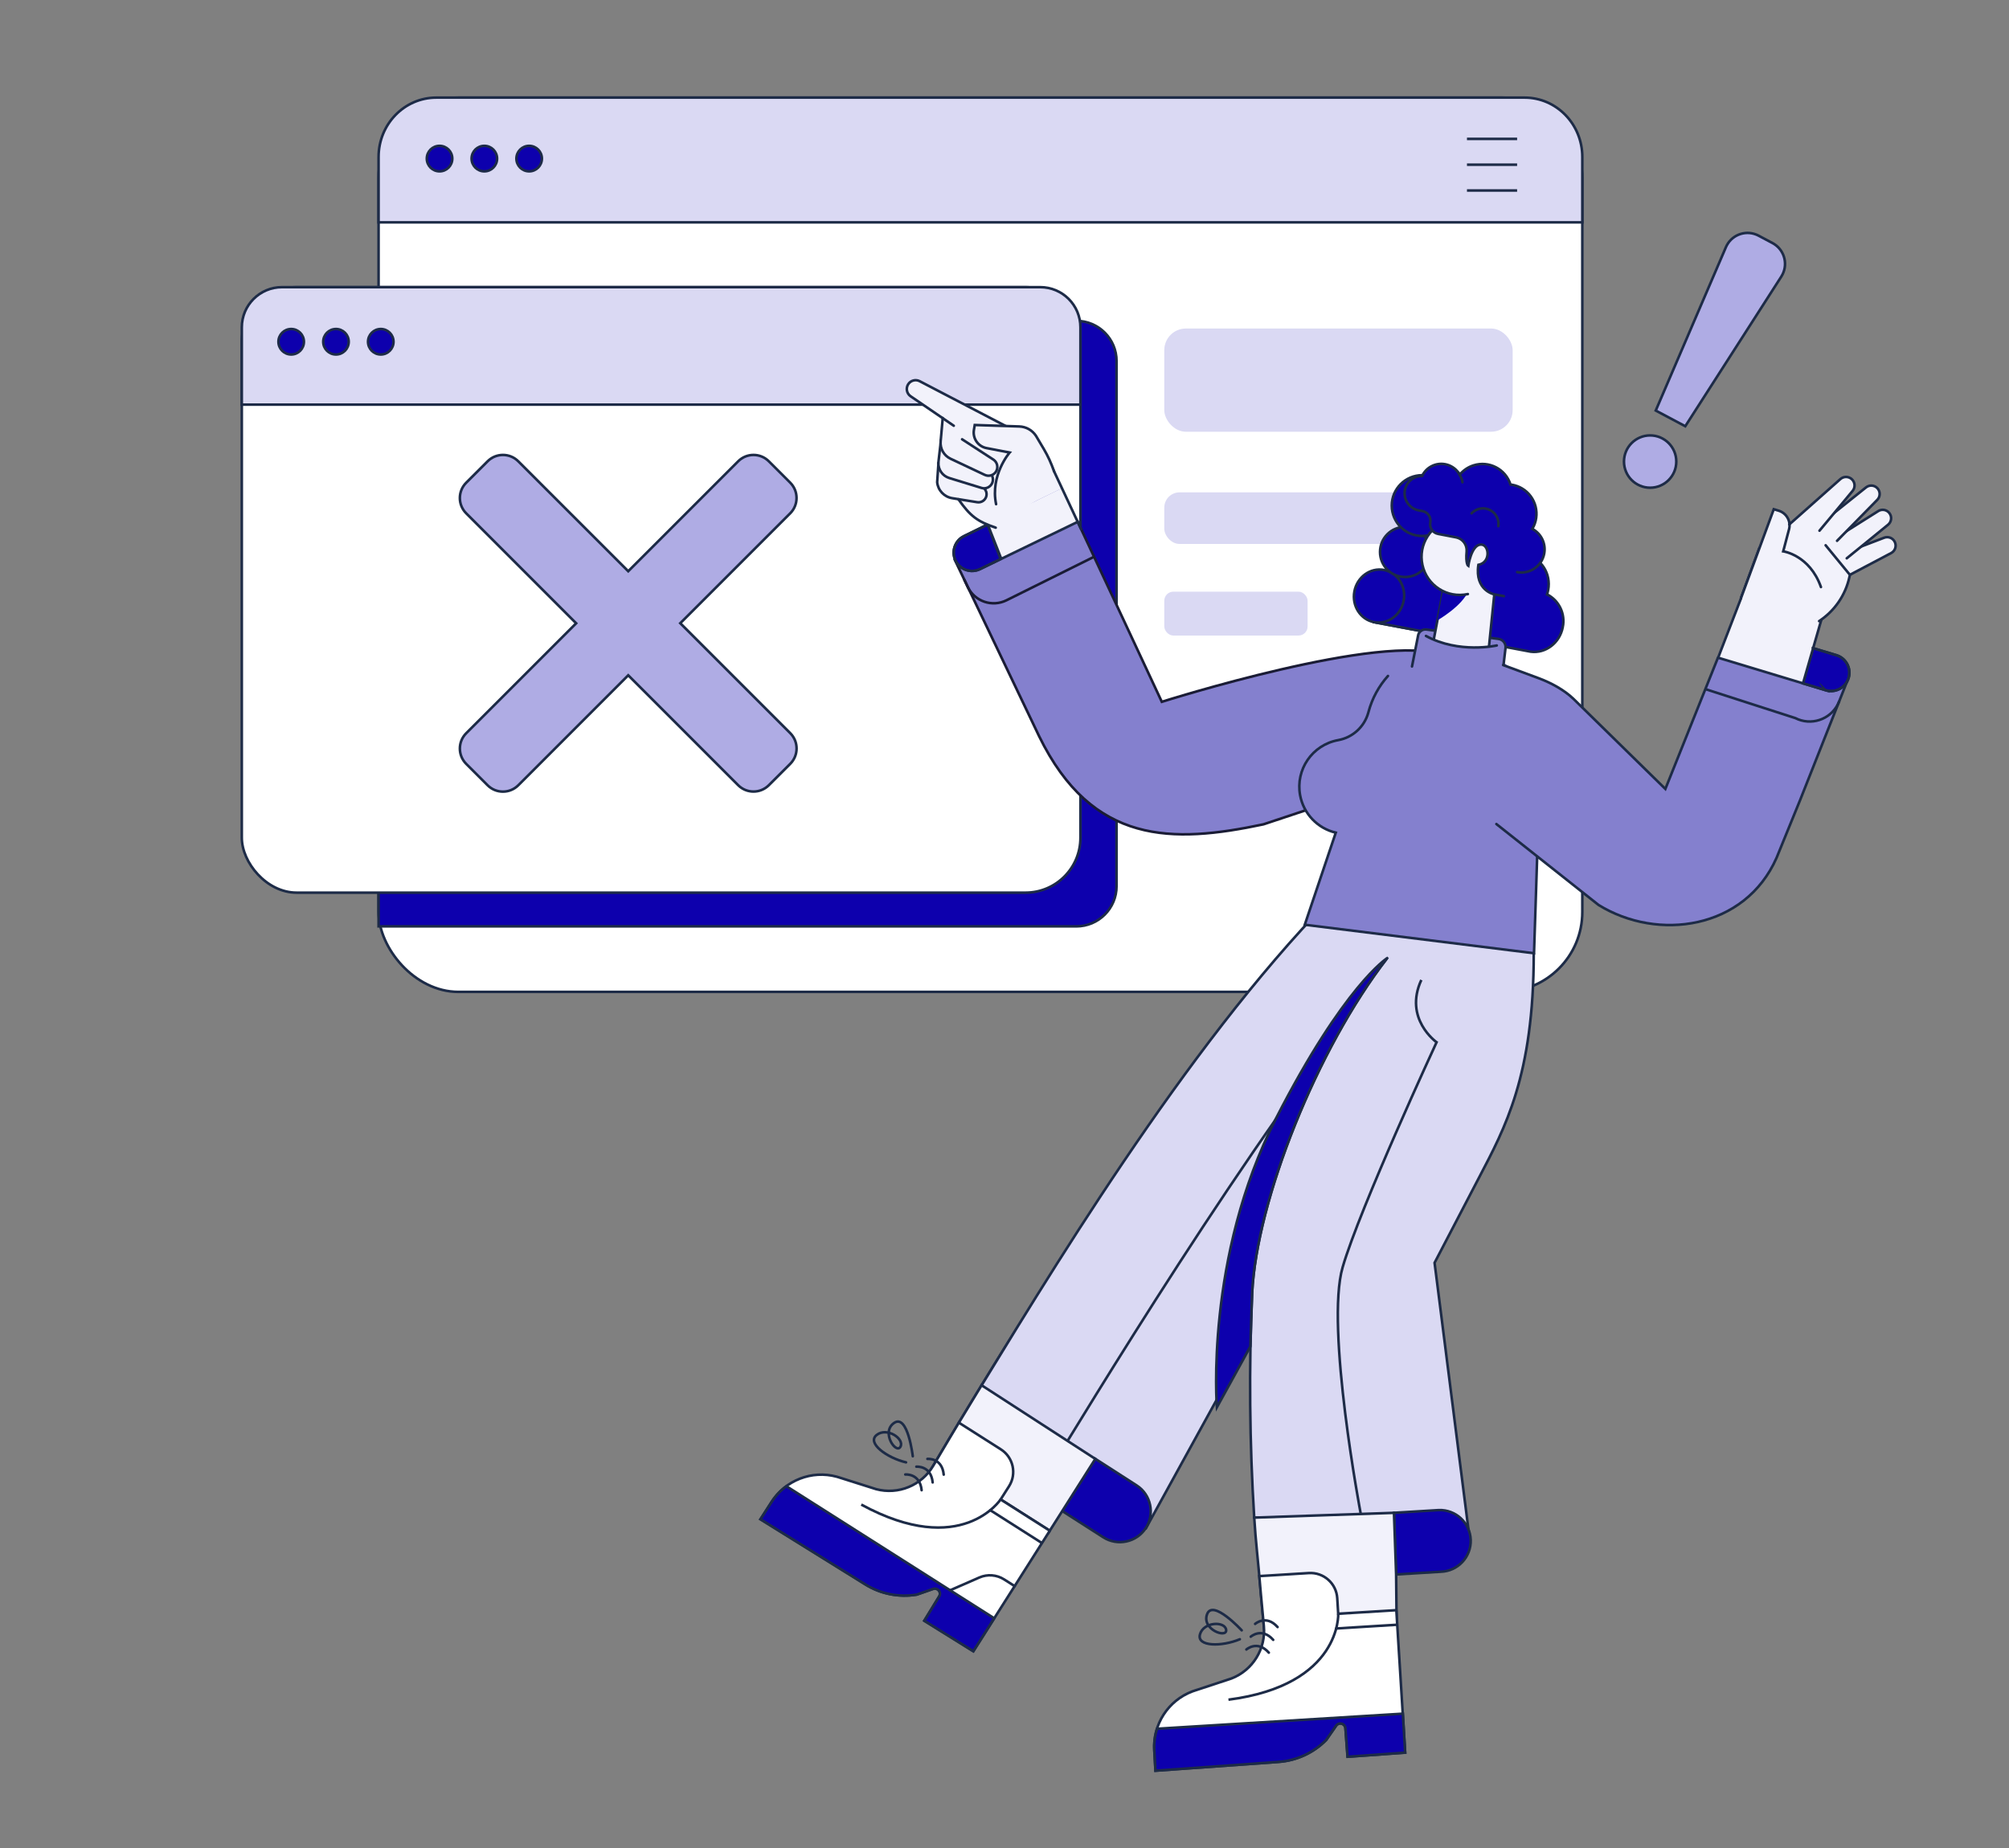 <?xml version="1.0" encoding="UTF-8"?>
<svg id="uuid-2a1ab9fd-f9ce-45ac-bfbe-9aad4f66171f" data-name="Ebene 1" xmlns="http://www.w3.org/2000/svg" viewBox="0 0 1140.535 1049.45">
  <rect x="0" y="0" width="1140.535" height="1049.45" fill="#808080" stroke="none"/>
  <defs>
    <style>
      .uuid-2916cad7-12b1-49dc-a77f-25bc380bf851, .uuid-6818872c-52ee-41ba-b872-087b3a0cde0d, .uuid-8f4f1ddf-4efe-49be-bdb9-7d9f70ac8fc1, .uuid-46db081c-3c8e-4216-a7c3-f56b3be059fd, .uuid-7813b119-87e4-4ebe-9019-13123c87ea54, .uuid-36655f1a-7a77-4bca-8a02-7f8fac1e841c, .uuid-4af03828-235c-47f1-8149-a493aee0f1af, .uuid-001f4666-bc84-4cfd-af64-8a49a3b13a31, .uuid-f5b5fd9c-09fd-436f-8306-54db52e6a306, .uuid-0b487bb8-88ff-494f-b76d-913cb4a74f58, .uuid-e37fadb4-6de1-43b4-bd99-46eaac1a3bb9, .uuid-0b23b803-e337-4e00-b96d-6111e0304206 {
        stroke-miterlimit: 10;
        stroke-width: 1.46px;
      }

      .uuid-2916cad7-12b1-49dc-a77f-25bc380bf851, .uuid-6818872c-52ee-41ba-b872-087b3a0cde0d, .uuid-8f4f1ddf-4efe-49be-bdb9-7d9f70ac8fc1, .uuid-46db081c-3c8e-4216-a7c3-f56b3be059fd, .uuid-7813b119-87e4-4ebe-9019-13123c87ea54, .uuid-36655f1a-7a77-4bca-8a02-7f8fac1e841c, .uuid-4af03828-235c-47f1-8149-a493aee0f1af, .uuid-001f4666-bc84-4cfd-af64-8a49a3b13a31, .uuid-f5b5fd9c-09fd-436f-8306-54db52e6a306, .uuid-0b487bb8-88ff-494f-b76d-913cb4a74f58, .uuid-0b23b803-e337-4e00-b96d-6111e0304206, .uuid-705d9518-07a8-479d-8599-2a612d86bad1 {
        stroke: #1d2b47;
      }

      .uuid-2916cad7-12b1-49dc-a77f-25bc380bf851, .uuid-b9c16bbd-2806-4669-a8d2-b644c59ccbd0 {
        fill: #dad9f3;
      }

      .uuid-6818872c-52ee-41ba-b872-087b3a0cde0d, .uuid-f2b62a00-8429-4113-92f0-7ec4c2770cb4, .uuid-0b23b803-e337-4e00-b96d-6111e0304206, .uuid-705d9518-07a8-479d-8599-2a612d86bad1 {
        fill: #0d00ad;
      }

      .uuid-6818872c-52ee-41ba-b872-087b3a0cde0d, .uuid-4af03828-235c-47f1-8149-a493aee0f1af, .uuid-001f4666-bc84-4cfd-af64-8a49a3b13a31, .uuid-0b487bb8-88ff-494f-b76d-913cb4a74f58, .uuid-e37fadb4-6de1-43b4-bd99-46eaac1a3bb9 {
        stroke-linecap: round;
      }

      .uuid-8f4f1ddf-4efe-49be-bdb9-7d9f70ac8fc1, .uuid-4af03828-235c-47f1-8149-a493aee0f1af, .uuid-99a955e9-b847-417c-920c-1b0b2ba6d383 {
        fill: #f2f2fb;
      }

      .uuid-46db081c-3c8e-4216-a7c3-f56b3be059fd {
        fill: #fff;
      }

      .uuid-7813b119-87e4-4ebe-9019-13123c87ea54, .uuid-001f4666-bc84-4cfd-af64-8a49a3b13a31, .uuid-47497ec9-e889-4128-864e-21d3efea6df9 {
        fill: #8480ce;
      }

      .uuid-36655f1a-7a77-4bca-8a02-7f8fac1e841c {
        fill: #aface4;
      }

      .uuid-f5b5fd9c-09fd-436f-8306-54db52e6a306, .uuid-0b487bb8-88ff-494f-b76d-913cb4a74f58, .uuid-e37fadb4-6de1-43b4-bd99-46eaac1a3bb9 {
        fill: none;
      }

      .uuid-e37fadb4-6de1-43b4-bd99-46eaac1a3bb9 {
        stroke: #1a1c35;
      }

      .uuid-705d9518-07a8-479d-8599-2a612d86bad1 {
        stroke-miterlimit: 10;
        stroke-width: 1.46px;
      }
    </style>
  </defs>
  <rect class="uuid-46db081c-3c8e-4216-a7c3-f56b3be059fd" x="214.925" y="55.425" width="683.38" height="507.77" rx="45.37" ry="45.37"/>
  <path class="uuid-0b23b803-e337-4e00-b96d-6111e0304206" d="M611.065,182.185H214.925v343.81h396.14c12.605-.006,22.82-10.225,22.82-22.83V205.015c0-12.605-10.215-22.824-22.82-22.83l0-0Z"/>
  <path class="uuid-2916cad7-12b1-49dc-a77f-25bc380bf851" d="M214.925,126.255v-37.12c0-18.62,14.66-33.71,32.75-33.71h617.87c18.09,0,32.76,15.09,32.76,33.71v37.12H214.925Z"/>
  <rect class="uuid-46db081c-3c8e-4216-a7c3-f56b3be059fd" x="137.275" y="163.045" width="476.1" height="343.8" rx="31.16" ry="31.16"/>
  <path class="uuid-2916cad7-12b1-49dc-a77f-25bc380bf851" d="M137.275,229.755v-43.89c.006-12.605,10.225-22.82,22.83-22.82h430.45c12.603,0,22.82,10.217,22.82,22.82v43.89H137.275Z"/>
  <g>
    <circle class="uuid-0b23b803-e337-4e00-b96d-6111e0304206" cx="249.535" cy="90.045" r="7.24"/>
    <circle class="uuid-0b23b803-e337-4e00-b96d-6111e0304206" cx="274.965" cy="90.045" r="7.24"/>
    <circle class="uuid-0b23b803-e337-4e00-b96d-6111e0304206" cx="300.405" cy="90.045" r="7.24"/>
    <circle class="uuid-0b23b803-e337-4e00-b96d-6111e0304206" cx="165.305" cy="194.045" r="7.24"/>
    <circle class="uuid-0b23b803-e337-4e00-b96d-6111e0304206" cx="190.735" cy="194.045" r="7.24"/>
    <circle class="uuid-0b23b803-e337-4e00-b96d-6111e0304206" cx="216.165" cy="194.045" r="7.24"/>
  </g>
  <path class="uuid-36655f1a-7a77-4bca-8a02-7f8fac1e841c" d="M979.845,140.295l-39.86,92.82,16.77,8.9,54.53-85c3.97-6.233,2.136-14.503-4.097-18.473-.294-.187-.595-.363-.903-.527l-7.89-4.19c-6.516-3.473-14.614-1.005-18.087,5.511-.167.313-.321.633-.463.959l-0.0 0Z"/>
  <circle class="uuid-36655f1a-7a77-4bca-8a02-7f8fac1e841c" cx="936.805" cy="262.075" r="14.85"/>
  <g>
    <path class="uuid-0b23b803-e337-4e00-b96d-6111e0304206" d="M887.205,356.055c1.545-7.5-2.116-15.107-8.94-18.58.272-.804.486-1.626.64-2.46,1.75-9.29-3.94-18.15-12.71-19.81-2.939-.549-5.974-.236-8.74.9l-1.22-5.68-34.94-14.6-30.82,28.72-10.33,28.74,88.82,16.74c8.48,1.12,16.55-4.97,18.24-13.97Z"/>
    <path class="uuid-0b23b803-e337-4e00-b96d-6111e0304206" d="M835.885,303.005l-14.59-7.18-30.82,28.72-10.34,28.74,50.07,9.44"/>
    <ellipse class="uuid-705d9518-07a8-479d-8599-2a612d86bad1" cx="782.899" cy="338.441" rx="15.08" ry="14.24" transform="translate(305.354 1045.141) rotate(-79.33)"/>
  </g>
  <path class="uuid-46db081c-3c8e-4216-a7c3-f56b3be059fd" d="M862.625,515.425l-175.41,209.83-116.07,156-33.24-4.91-24-16.64s143.74-254.68,247.83-348.71c71.86-7.94,100.89,4.43,100.89,4.43v-0Z"/>
  <path class="uuid-2916cad7-12b1-49dc-a77f-25bc380bf851" d="M726.105,730.495l130.48-182.82s-14.41-60-86.3-52c-83.26,78.84-162.42,208.18-213,290.87l93.38,81,75.44-137.05Z"/>
  <path class="uuid-f5b5fd9c-09fd-436f-8306-54db52e6a306" d="M805.455,534.255c-58.72,55.63-163.78,225.74-199.5,284.08"/>
  <path class="uuid-0b23b803-e337-4e00-b96d-6111e0304206" d="M645.305,843.425l-23.57-15.16-18.8,29.61,23.31,14.93c8.13,5.261,18.985,2.938,24.25-5.19,5.226-8.117,2.906-18.931-5.19-24.19Z"/>
  <path class="uuid-2916cad7-12b1-49dc-a77f-25bc380bf851" d="M787.485,544.055c-39.75,51.31-74.11,137.16-76.64,190.21-1.852,42.455-1.455,84.977,1.19,127.39l122.39,12.84-20-157.47,25.31-48.51c14.56-27.91,31-57.52,31-127.09l-6.21-25.72-21.93-.59-40.79,7.82"/>
  <path class="uuid-0b23b803-e337-4e00-b96d-6111e0304206" d="M787.485,544.055c-39.75,51.31-74.11,137.16-76.64,190.21l-1,30.25-19,34.54s-6.83-85.15,33.57-164c38.76-75.63,63.07-91,63.07-91Z"/>
  <path class="uuid-0b23b803-e337-4e00-b96d-6111e0304206" d="M818.016,892.425c9.676-.331,17.251-8.444,16.92-18.12v-0c-.353-9.66-8.459-17.212-18.12-16.88l-25.44,1.55,1.22,35,25.42-1.55Z"/>
  <path class="uuid-8f4f1ddf-4efe-49be-bdb9-7d9f70ac8fc1" d="M793.005,934.505l-.41-40.52-1.22-35-79.34,2.71c.76,12.77,2.43,27.28,3.32,37.74,2.7,31.59,4.72,48.58,4.72,48.58l-10.79,36.51,83.72-50.02Z"/>
  <path class="uuid-8f4f1ddf-4efe-49be-bdb9-7d9f70ac8fc1" d="M568.065,851.365l-26.13-14,2.43-29.58c4-6.62,8.29-13.73,12.89-21.24l64.58,41.82-18.78,29.61-7.2,11.35-.05-.3-27.74-17.66Z"/>
  <path class="uuid-46db081c-3c8e-4216-a7c3-f56b3be059fd" d="M524.735,920.255l8.47-13.83c.839-1.371.407-3.162-.964-4.001-.741-.453-1.645-.552-2.466-.269l-9.3,3.25c-10.112,1.688-20.493-.367-29.2-5.78l-59.55-37,6.28-9.76c7.847-12.387,22.844-18.223,37-14.4l1.1.33,21.31,6.75c12.557,3.32,25.79-2.114,32.39-13.3,2.54-4.31,5.61-9.5,9.3-15.68l5.26-8.78,23.79,15.13c7.087,4.5,9.183,13.893,4.683,20.98-.004.007-.009.014-.013.02l-4.76,7.48,27.74,17.64.05.3-43.29,68.26-27.83-17.34Z"/>
  <path class="uuid-0b23b803-e337-4e00-b96d-6111e0304206" d="M533.205,906.425c.839-1.371.407-3.162-.964-4.001-.741-.453-1.645-.552-2.466-.269l-9.3,3.25c-10.112,1.688-20.493-.367-29.2-5.78l-59.55-37,6.28-9.76c2.237-3.487,5.09-6.536,8.42-9l118,75-11.84,18.68-27.85-17.29,8.47-13.83Z"/>
  <path class="uuid-46db081c-3c8e-4216-a7c3-f56b3be059fd" d="M568.065,851.365s-22.21,33.92-79.11,2.93"/>
  <g>
    <path class="uuid-0b487bb8-88ff-494f-b76d-913cb4a74f58" d="M513.945,837.215s8.33-.82,9.27,8.93"/>
    <path class="uuid-0b487bb8-88ff-494f-b76d-913cb4a74f58" d="M520.225,832.785s8.32-.81,9.26,8.94"/>
    <path class="uuid-0b487bb8-88ff-494f-b76d-913cb4a74f58" d="M526.505,828.365s8.32-.82,9.26,8.93"/>
    <path class="uuid-0b487bb8-88ff-494f-b76d-913cb4a74f58" d="M518.195,826.855s-2.8-24.15-10.55-18.95,1.14,18,3.55,13.54c2.41-4.46-7.61-11.29-13.48-6.69-5.87,4.6,6,13.09,16.64,15.57"/>
    <path class="uuid-0b487bb8-88ff-494f-b76d-913cb4a74f58" d="M576.065,900.605l-6-3.81c-4.218-2.688-9.498-3.097-14.08-1.09l-16.62,7.27"/>
    <path class="uuid-0b487bb8-88ff-494f-b76d-913cb4a74f58" d="M591.345,876.025l-29.15-18.54"/>
  </g>
  <path class="uuid-46db081c-3c8e-4216-a7c3-f56b3be059fd" d="M765.045,997.485l-1.23-16.21c-.123-1.602-1.521-2.802-3.124-2.679-.872.067-1.667.522-2.166,1.239l-5.62,8.1c-7.187,7.296-16.785,11.725-27,12.46l-69.93,5-.66-11.58c-.922-14.629,7.777-28.158,21.47-33.39l1.09-.38,21.21-7c12.116-4.686,19.638-16.857,18.41-29.79-.48-5-1-11-1.69-18.16-.293-3.267-.59-6.663-.89-10.19l28.13-1.73c8.385-.513,15.6,5.865,16.12,14.25l.54,8.85,32.81-2,.21.2,5,80.68-32.68,2.33Z"/>
  <path class="uuid-0b23b803-e337-4e00-b96d-6111e0304206" d="M763.815,981.275c-.123-1.602-1.521-2.802-3.124-2.679-.872.067-1.667.522-2.166,1.239l-5.62,8.1c-7.187,7.296-16.785,11.725-27,12.46l-69.93,5-.66-11.58c-.226-4.136.296-8.279,1.54-12.23l139.56-8.56,1.32,22.1-32.73,2.36-1.19-16.21Z"/>
  <path class="uuid-46db081c-3c8e-4216-a7c3-f56b3be059fd" d="M759.735,916.255s1.93,40.5-62.32,48.83"/>
  <g>
    <g>
      <path class="uuid-0b487bb8-88ff-494f-b76d-913cb4a74f58" d="M707.585,936.585s6.26-5.55,12.74,1.79"/>
      <path class="uuid-0b487bb8-88ff-494f-b76d-913cb4a74f58" d="M710.065,929.315s6.26-5.55,12.75,1.79"/>
      <path class="uuid-0b487bb8-88ff-494f-b76d-913cb4a74f58" d="M712.545,922.055s6.26-5.55,12.75,1.79"/>
      <path class="uuid-0b487bb8-88ff-494f-b76d-913cb4a74f58" d="M704.935,925.705s-16.45-17.9-19.66-9.15,11.46,13.87,10.82,8.87c-.64-5-12.78-4.66-14.84,2.5-2.06,7.16,12.51,7.1,22.61,2.83"/>
      <path class="uuid-0b487bb8-88ff-494f-b76d-913cb4a74f58" d="M793.025,922.535l-34.48,2.12"/>
    </g>
    <path class="uuid-f5b5fd9c-09fd-436f-8306-54db52e6a306" d="M772.516,859.585s-20.18-106.16-10.28-140.07c9.9-33.91,53.33-127.74,53.33-127.74,0,0-18.83-13.27-8.67-35.35"/>
  </g>
  <path class="uuid-47497ec9-e889-4128-864e-21d3efea6df9" d="M556.435,286.185l41.08-20.5,62.06,132.81s122.57-27.22,159.8-26.24c13.87.36-51.3,78.87-51.3,78.87l-77.87,10.67c-39.393,3.019-76.024-20.411-89.8-57.44l-43.97-118.17Z"/>
  <path class="uuid-99a955e9-b847-417c-920c-1b0b2ba6d383" d="M597.515,265.685l-41.08,20.5,4.32,11.63,42.14-20.62-5.38-11.51Z"/>
  <path class="uuid-47497ec9-e889-4128-864e-21d3efea6df9" d="M819.375,372.255c-33.13-13.91-159.8,26.24-159.8,26.24l-47.84-102.44-69.59,22,47.79,100c30.22,61.83,75.81,60.88,127.35,50l50.82-16.91s64.06-73.52,51.27-78.89l-0.0 0Z"/>
  <g>
    <path class="uuid-e37fadb4-6de1-43b4-bd99-46eaac1a3bb9" d="M620.735,316.325l-49.35,24.52c-8.092,4.006-17.9.694-21.907-7.399-.031-.064-.063-.127-.093-.191l-1.89-4"/>
    <path class="uuid-e37fadb4-6de1-43b4-bd99-46eaac1a3bb9" d="M819.375,372.255c-33.13-13.91-159.8,26.24-159.8,26.24l-47.84-102.44-69.59,22,47.79,100c30.22,61.83,75.81,60.88,127.35,50l50.82-16.91s64.06-73.52,51.27-78.89l-0.0 0Z"/>
    <path class="uuid-6818872c-52ee-41ba-b872-087b3a0cde0d" d="M547.255,304.425c-5.164,2.529-7.303,8.763-4.78,13.93,2.533,5.16,8.766,7.294,13.93,4.77l11.65-5.7-7.32-19.61-13.48,6.61Z"/>
  </g>
  <path class="uuid-99a955e9-b847-417c-920c-1b0b2ba6d383" d="M602.895,277.195l-42.14,20.62,7.3,19.61,43.65-21.37-8.81-18.86Z"/>
  <path class="uuid-47497ec9-e889-4128-864e-21d3efea6df9" d="M870.875,541.255l4-122.53c.814-24.844-16.807-46.488-41.3-50.73-25.35-4.397-49.879,11.228-56.61,36.06l-.18.64c-2.25,8.065-8.933,14.122-17.18,15.57-14.577,2.693-24.21,16.693-21.517,31.27,1.935,10.473,9.879,18.811,20.247,21.25l-17.6,52.28,130.14,16.19Z"/>
  <g>
    <path class="uuid-0b487bb8-88ff-494f-b76d-913cb4a74f58" d="M787.965,383.805c-5.206,5.793-8.974,12.73-11,20.25l-.18.64c-2.25,8.065-8.933,14.122-17.18,15.57-14.577,2.693-24.21,16.693-21.517,31.27,1.935,10.473,9.879,18.811,20.247,21.25l-17.6,52.28,130.15,16.19,4-122.53"/>
    <path class="uuid-0b487bb8-88ff-494f-b76d-913cb4a74f58" d="M560.735,297.815l-13.48,6.61c-5.164,2.529-7.303,8.763-4.78,13.93,2.533,5.16,8.766,7.294,13.93,4.77l55.33-26.77"/>
    <path class="uuid-0b487bb8-88ff-494f-b76d-913cb4a74f58" d="M597.415,265.505l16.34,34.94"/>
  </g>
  <rect class="uuid-b9c16bbd-2806-4669-a8d2-b644c59ccbd0" x="660.985" y="279.555" width="197.76" height="29.3" rx="8.67" ry="8.67"/>
  <rect class="uuid-b9c16bbd-2806-4669-a8d2-b644c59ccbd0" x="660.985" y="335.955" width="81.35" height="24.9" rx="5.13" ry="5.13"/>
  <path class="uuid-0b487bb8-88ff-494f-b76d-913cb4a74f58" d="M556.255,286.305l12.03,30.64"/>
  <path class="uuid-99a955e9-b847-417c-920c-1b0b2ba6d383" d="M540.935,277.915l19.31-41.1,28.06,12.48,12.17,26.46-35.2,23.86c-10.283-3.472-18.8-10.83-23.73-20.5l-.61-1.2Z"/>
  <g>
    <path class="uuid-4af03828-235c-47f1-8149-a493aee0f1af" d="M532.035,273.805c.459,4.605,3.96,8.325,8.53,9.06l14.09,2.27c2.431.453,4.786-1.097,5.33-3.51.515-2.293-.777-4.606-3-5.37l-24.25-12.76-.7,10.31Z"/>
    <path class="uuid-4af03828-235c-47f1-8149-a493aee0f1af" d="M532.735,262.615c-.203,4.001,2.34,7.627,6.17,8.8l18.15,5.58c2.538.884,5.321-.397,6.3-2.9.926-2.378-.087-5.072-2.35-6.25l-26.87-17.33-1.4,12.1Z"/>
    <path class="uuid-0b487bb8-88ff-494f-b76d-913cb4a74f58" d="M565.275,299.615c-10.28-3.47-14.46-6.51-21.15-16.12"/>
  </g>
  <path class="uuid-99a955e9-b847-417c-920c-1b0b2ba6d383" d="M534.025,250.525c-.432,4.161,1.809,8.141,5.59,9.93l19.38,9.15c2.412,1.189,5.333.256,6.61-2.11,1.21-2.24-.29-8.27-2.39-9.72l-27.55-23.2-1.64,15.95Z"/>
  <path class="uuid-99a955e9-b847-417c-920c-1b0b2ba6d383" d="M556.655,253.225l-39.76-28.26c-2.188-1.562-2.749-4.575-1.27-6.82,1.403-2.133,4.188-2.866,6.46-1.7l40,21.07-5.43,15.71Z"/>
  <g>
    <g>
      <path class="uuid-0b487bb8-88ff-494f-b76d-913cb4a74f58" d="M576.475,244.775l-54.39-28.35c-2.272-1.166-5.057-.433-6.46,1.7-1.479,2.245-.918,5.258,1.27,6.82l24.57,16.79"/>
      <path class="uuid-0b487bb8-88ff-494f-b76d-913cb4a74f58" d="M535.195,237.365l-1.17,13.16c-.432,4.161,1.809,8.141,5.59,9.93l19.38,9.15c2.412,1.189,5.333.256,6.61-2.11,1.205-2.242.534-5.032-1.56-6.48l-17.85-11.59"/>
      <path class="uuid-4af03828-235c-47f1-8149-a493aee0f1af" d="M565.495,286.275c-3.45-16.54,7.7-29.33,7.7-29.33l-13.15-2.52c-4.763-.935-7.926-5.479-7.15-10.27l.47-2.84,25.3.83c3.839.129,7.375,2.117,9.48,5.33l4.43,7.47c2.377,4.021,4.325,8.281,5.81,12.71"/>
      <path class="uuid-001f4666-bc84-4cfd-af64-8a49a3b13a31" d="M801.605,378.425l3.4-17.22c.244-2.329,2.329-4.019,4.658-3.776.088.009.175.021.262.036l40.71,5.31c2.501.268,4.323,2.495,4.09,5l-1.09,9.24"/>
    </g>
    <g>
      <circle class="uuid-0b23b803-e337-4e00-b96d-6111e0304206" cx="797.695" cy="313.395" r="14.24"/>
      <circle class="uuid-0b23b803-e337-4e00-b96d-6111e0304206" cx="807.395" cy="287.075" r="17.26"/>
    </g>
  </g>
  <path class="uuid-99a955e9-b847-417c-920c-1b0b2ba6d383" d="M849.985,319.915l-4.93,49.8-33.35,5.42,11.26-59.76"/>
  <path class="uuid-0b487bb8-88ff-494f-b76d-913cb4a74f58" d="M811.705,375.135l11.26-59.76"/>
  <path class="uuid-f2b62a00-8429-4113-92f0-7ec4c2770cb4" d="M819.145,335.615s7.94,2.28,14.57-.38c-3.34,8.85-17.7,17-17.7,17l3.13-16.62Z"/>
  <circle class="uuid-99a955e9-b847-417c-920c-1b0b2ba6d383" cx="828.665" cy="316.175" r="21.64"/>
  <g>
    <path class="uuid-0b487bb8-88ff-494f-b76d-913cb4a74f58" d="M833.325,337.305c-11.672,2.57-23.217-4.808-25.788-16.48s4.808-23.217,16.48-25.788c2.848-.627,5.792-.672,8.658-.133"/>
    <path class="uuid-6818872c-52ee-41ba-b872-087b3a0cde0d" d="M861.315,324.835c7.138,1.34,14.01-3.361,15.35-10.499,1.061-5.655-1.677-11.344-6.76-14.041,4.736-7.927,2.148-18.193-5.78-22.928-1.681-1.004-3.526-1.706-5.45-2.072-.39-.07-.77-.12-1.15-.17-2.788-8.803-12.185-13.679-20.988-10.891-3.069.972-5.792,2.809-7.842,5.291-3.229-5.788-10.538-7.862-16.326-4.633-2.179,1.215-3.924,3.08-4.994,5.333-5.451-.057-9.916,4.316-9.972,9.767-.05,4.808,3.372,8.953,8.102,9.813l2.07.39c3.009.571,4.987,3.47,4.42,6.48-.566,3.012,1.417,5.914,4.429,6.48l.001 0,10.44,2c3.613.841,6.065,4.203,5.76,7.9-.65,7.26.93,8.27.93,8.27,0,0,1.59-11.41,6.74-12.11s6.46,10.14-1,11.51c-2.2,14.64,9.1,16.77,9.1,16.77l5.39,1"/>
    <path class="uuid-7813b119-87e4-4ebe-9019-13123c87ea54" d="M848.345,337.445l-3.29,32.27"/>
    <g>
      <path class="uuid-001f4666-bc84-4cfd-af64-8a49a3b13a31" d="M827.935,268.325s2.17,3.24,2.3,5.5"/>
      <path class="uuid-0b487bb8-88ff-494f-b76d-913cb4a74f58" d="M835.435,291.495c3.298-3.578,8.871-3.804,12.449-.507,2.148,1.98,3.175,4.897,2.741,7.787"/>
    </g>
  </g>
  <path class="uuid-47497ec9-e889-4128-864e-21d3efea6df9" d="M849.735,366.495s-21.46,4.86-40.19-5.41l-4.73,28.69,43.25,12.9,1.67-36.18Z"/>
  <path class="uuid-0b487bb8-88ff-494f-b76d-913cb4a74f58" d="M849.735,366.495s-21.46,4.86-40.19-5.41"/>
  <path class="uuid-99a955e9-b847-417c-920c-1b0b2ba6d383" d="M999.945,472.495l34-121.42-42.65-17-51.87,127.66-78.48-60.17-18.48,41.33,65,71c28.556,17.646,66.009,8.802,83.655-19.754,2.629-4.255,4.723-8.818,6.235-13.586l2.59-8.06Z"/>
  <path class="uuid-47497ec9-e889-4128-864e-21d3efea6df9" d="M1021.885,454.425l-13.29,32.61c-17.9,40.67-67.41,47.61-101.08,26.8l-80.78-64.04,26.58-72.19,18.42,6.82c8.844,2.662,16.905,7.444,23.48,13.93l50.26,49.58,29.83-74.51,73.27,13.56-26.69,67.44Z"/>
  <path class="uuid-6818872c-52ee-41ba-b872-087b3a0cde0d" d="M1036.235,391.835l-12.64-3.82,5.61-20,13.06,3.94c5.545,1.52,8.807,7.247,7.287,12.792s-7.247,8.807-12.792,7.287c-.166-.046-.332-.095-.495-.149l-.03-.05Z"/>
  <path class="uuid-99a955e9-b847-417c-920c-1b0b2ba6d383" d="M975.305,373.415l7.86-19.37,46.04,13.92-5.61,20.05-48.29-14.6Z"/>
  <g>
    <g>
      <path class="uuid-0b487bb8-88ff-494f-b76d-913cb4a74f58" d="M975.305,373.425l-29.86,74.53-52.18-51.15c-5.35-5.13-12.8-9.14-19.75-11.72l-20.17-7.47"/>
      <path class="uuid-0b487bb8-88ff-494f-b76d-913cb4a74f58" d="M996.035,319.875l-20.74,53.83.11-.26,60.83,18.39c5.462,1.794,11.344-1.18,13.138-6.643,1.794-5.462-1.18-11.344-6.643-13.138-.164-.054-.329-.104-.495-.149l-13.06-3.94"/>
      <path class="uuid-0b487bb8-88ff-494f-b76d-913cb4a74f58" d="M1023.595,388.015l10.31-35.8"/>
      <path class="uuid-0b487bb8-88ff-494f-b76d-913cb4a74f58" d="M968.845,391.495l50.36,16.23c8.862,4.504,19.698.972,24.202-7.89.249-.489.475-.99.678-1.5"/>
      <path class="uuid-0b487bb8-88ff-494f-b76d-913cb4a74f58" d="M1048.575,386.975l-26.69,67.45-13.29,32.61c-17.9,40.67-67.41,47.61-101.08,26.8l-58-45.95"/>
    </g>
    <path class="uuid-4af03828-235c-47f1-8149-a493aee0f1af" d="M1034.065,334.895l39.58-20.88c2.302-1.23,3.192-4.078,2-6.4-1.113-2.193-3.709-3.184-6-2.29l-40.69,15.58,5.11,13.99Z"/>
  </g>
  <path class="uuid-99a955e9-b847-417c-920c-1b0b2ba6d383" d="M1037.145,326.175l9.82-8,4.72-3.84,20.17-16.4c2.03-1.648,2.356-4.622.73-6.67-1.512-1.916-4.226-2.382-6.29-1.08l-36.85,23.24,7.7,12.75Z"/>
  <path class="uuid-0b487bb8-88ff-494f-b76d-913cb4a74f58" d="M1048.425,317.005l3.26-2.65,20.17-16.4c2.03-1.648,2.356-4.622.73-6.67-1.512-1.916-4.226-2.382-6.29-1.08l-36.85,23.22,7.7,12.73"/>
  <path class="uuid-99a955e9-b847-417c-920c-1b0b2ba6d383" d="M1034.405,315.735l31.33-31.9c1.834-1.861,1.834-4.849,0-6.71-1.718-1.74-4.473-1.9-6.38-.37l-34,27.18,9.05,11.8Z"/>
  <path class="uuid-0b487bb8-88ff-494f-b76d-913cb4a74f58" d="M1042.925,307.075l22.81-23.24c1.834-1.861,1.834-4.849,0-6.71-1.718-1.74-4.473-1.9-6.38-.37l-34,27.18,9.06,11.8"/>
  <path class="uuid-99a955e9-b847-417c-920c-1b0b2ba6d383" d="M1028.025,307.215l23.71-28.47c1.666-2.002,1.449-4.962-.49-6.7-1.837-1.652-4.623-1.652-6.46,0l-25.45,22.78,8.69,12.39Z"/>
  <path class="uuid-99a955e9-b847-417c-920c-1b0b2ba6d383" d="M1050.225,326.425l-28.18-33.78-23.24,18.58-10.41,28.4,44.34,13.05c8.781-5.765,14.955-14.739,17.2-25l.29-1.25Z"/>
  <path class="uuid-0b487bb8-88ff-494f-b76d-913cb4a74f58" d="M1032.735,352.675c8.781-5.765,14.955-14.739,17.2-25l.28-1.27-13.78-16.8"/>
  <path class="uuid-0b487bb8-88ff-494f-b76d-913cb4a74f58" d="M998.805,311.175l-10.41,28.4"/>
  <path class="uuid-99a955e9-b847-417c-920c-1b0b2ba6d383" d="M1004.105,344.215l11.51-43.72c1.194-4.565-1.467-9.249-6-10.56l-2.68-.79-18.59,50.43,15.76,4.64Z"/>
  <path class="uuid-0b487bb8-88ff-494f-b76d-913cb4a74f58" d="M988.395,339.575l18.59-50.43,2.68.79c4.533,1.311,7.194,5.995,6,10.56l-3.31,12.55s15,2.1,21.42,20.28"/>
  <path class="uuid-0b487bb8-88ff-494f-b76d-913cb4a74f58" d="M1032.945,301.325l18.79-22.58c1.666-2.002,1.449-4.962-.49-6.7-1.837-1.652-4.623-1.652-6.46,0l-29,25.75"/>
  <g>
    <path class="uuid-46db081c-3c8e-4216-a7c3-f56b3be059fd" d="M832.815,78.865h28.47"/>
    <path class="uuid-46db081c-3c8e-4216-a7c3-f56b3be059fd" d="M832.815,93.515h28.47"/>
    <path class="uuid-46db081c-3c8e-4216-a7c3-f56b3be059fd" d="M832.815,108.165h28.47"/>
  </g>
  <path class="uuid-36655f1a-7a77-4bca-8a02-7f8fac1e841c" d="M448.635,274.075l-12.16-12.15c-4.794-4.805-12.576-4.814-17.381-.019-.006.006-.013.013-.019.019l-62.42,62.42-62.43-62.42c-4.794-4.805-12.576-4.814-17.381-.019-.006.006-.013.013-.019.019l-12.15,12.15c-4.805,4.794-4.814,12.576-.019,17.381.006.006.013.013.019.019l62.42,62.43-62.42,62.42c-4.808,4.807-4.808,12.601-.001,17.409 0.0 0.0.001.001.001.001l12.15,12.15c4.806,4.801,12.594,4.801,17.4,0l62.43-62.46,62.42,62.42c4.806,4.801,12.594,4.801,17.4,0l12.16-12.15c4.803-4.81,4.803-12.6,0-17.41l-62.43-62.42,62.43-62.43c4.775-4.802,4.775-12.558,0-17.36l0-0Z"/>
  <rect class="uuid-b9c16bbd-2806-4669-a8d2-b644c59ccbd0" x="660.985" y="186.535" width="197.76" height="58.6" rx="12.26" ry="12.26"/>
</svg>